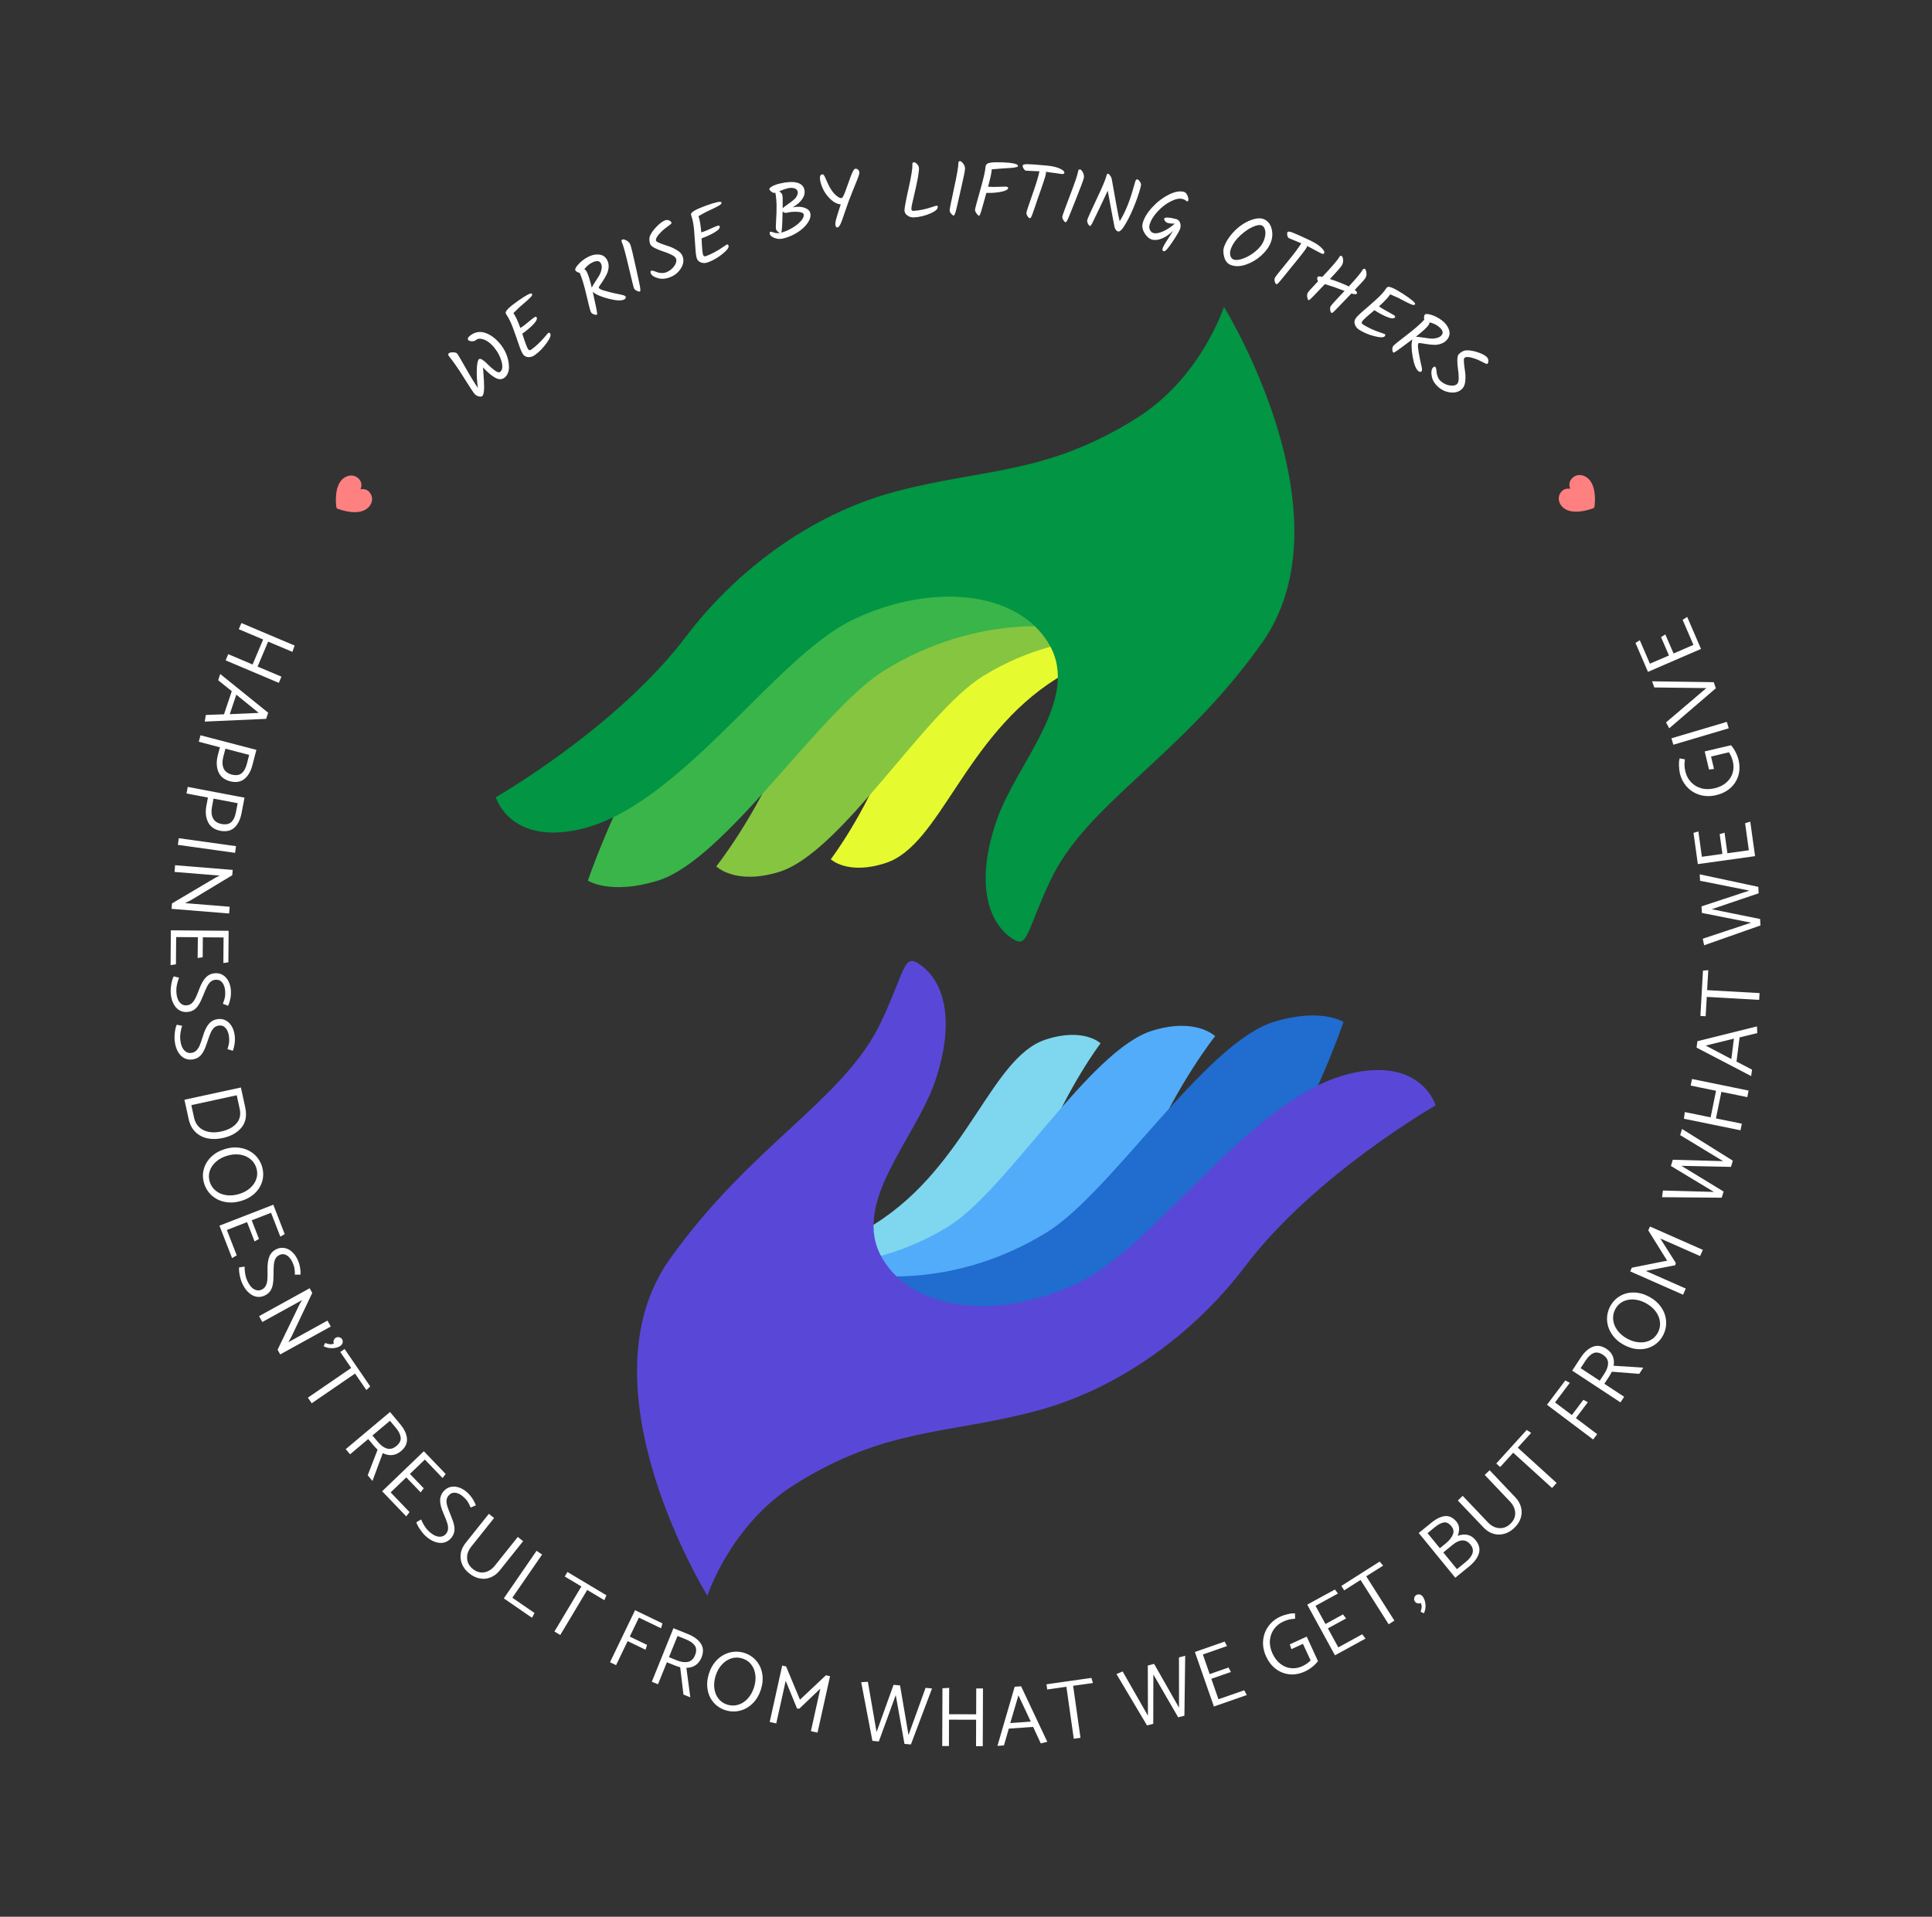 <svg xmlns="http://www.w3.org/2000/svg" version="1.1" xmlns:xlink="http://www.w3.org/1999/xlink" xmlns:svgjs="http://svgjs.dev/svgjs" viewBox="0 0 48.67 48.294"><rect x="0" y="0" width="48.67" height="48.294" fill="#333333" stroke="none"/><g transform="matrix(1,0,0,1,12.49,7.732)"><g><path d=" M -0.657 0.732 Q -0.48 0.587 -0.273 0.653 Q -0.067 0.719 0.109 0.932 Q 0.284 1.145 0.323 1.406 Q 0.362 1.667 0.224 1.78 Q 0.127 1.86 -0.008 1.789 Q -0.143 1.717 -0.322 1.527 Q -0.312 1.669 -0.3 1.849 Q -0.278 2.196 -0.342 2.249 Q -0.366 2.269 -0.43 2.255 Q -0.494 2.242 -0.543 2.182 Q -0.592 2.123 -0.81 1.775 Q -1.027 1.428 -1.172 1.253 Q -1.218 1.197 -1.184 1.17 Q -1.151 1.142 -1.074 1.145 Q -0.997 1.147 -0.97 1.18 Q -0.944 1.212 -0.758 1.541 Q -0.572 1.87 -0.45 2.043 Q -0.486 1.812 -0.479 1.584 Q -0.472 1.357 -0.422 1.316 Q -0.371 1.273 -0.165 1.484 Q -0.087 1.562 -0.007 1.615 Q 0.074 1.668 0.111 1.637 Q 0.196 1.568 0.146 1.379 Q 0.096 1.191 -0.041 1.024 Q -0.193 0.84 -0.356 0.807 Q -0.442 0.789 -0.493 0.831 Q -0.544 0.873 -0.608 0.867 Q -0.672 0.862 -0.693 0.836 Q -0.729 0.792 -0.657 0.732 M 0.667 0.675 Q 0.774 1.01 0.814 1.067 Q 0.828 1.087 0.848 1.09 Q 0.869 1.094 0.888 1.08 Q 1.072 0.95 1.253 0.734 Q 1.311 0.664 1.322 0.656 Q 1.346 0.64 1.37 0.673 Q 1.411 0.731 1.277 0.916 Q 1.143 1.102 0.978 1.218 Q 0.904 1.27 0.819 1.266 Q 0.733 1.261 0.687 1.196 Q 0.64 1.13 0.576 0.938 Q 0.512 0.747 0.433 0.533 Q 0.355 0.32 0.268 0.197 Q 0.256 0.179 0.248 0.156 Q 0.234 0.077 0.556 -0.149 Q 0.877 -0.376 0.91 -0.33 Q 0.933 -0.298 0.872 -0.238 Q 0.822 -0.186 0.733 -0.11 Q 0.644 -0.034 0.608 -0.003 Q 0.573 0.028 0.444 0.157 L 0.447 0.162 Q 0.524 0.271 0.619 0.532 Q 0.63 0.527 0.685 0.488 Q 0.74 0.449 0.827 0.375 Q 0.914 0.302 0.962 0.269 Q 1.009 0.235 1.025 0.258 Q 1.064 0.314 0.952 0.434 Q 0.84 0.553 0.667 0.675 M 2.548 0.194 Q 2.523 0.208 2.469 0.188 Q 2.416 0.169 2.395 0.13 Q 2.373 0.092 2.284 -0.293 Q 2.195 -0.678 2.113 -0.858 Q 2.083 -0.86 2.05 -0.88 Q 2.016 -0.899 2.004 -0.921 Q 1.982 -0.961 2.076 -1.067 Q 2.169 -1.174 2.311 -1.252 Q 2.452 -1.33 2.593 -1.319 Q 2.734 -1.309 2.802 -1.186 Q 2.849 -1.102 2.842 -1.003 Q 2.835 -0.904 2.793 -0.82 Q 2.751 -0.736 2.704 -0.663 Q 2.657 -0.591 2.622 -0.541 Q 2.588 -0.492 2.594 -0.482 Q 2.614 -0.444 2.707 -0.417 Q 2.799 -0.39 2.835 -0.381 Q 2.872 -0.371 2.931 -0.356 Q 2.991 -0.341 3.042 -0.332 Q 3.094 -0.322 3.125 -0.315 Q 3.157 -0.308 3.191 -0.3 Q 3.255 -0.284 3.269 -0.26 Q 3.291 -0.219 3.235 -0.187 Q 3.132 -0.131 2.843 -0.205 Q 2.554 -0.279 2.442 -0.38 Q 2.509 -0.068 2.52 -0.02 Q 2.531 0.029 2.54 0.082 Q 2.562 0.186 2.548 0.194 M 2.286 -0.894 Q 2.347 -0.782 2.417 -0.485 Q 2.434 -0.524 2.492 -0.613 Q 2.55 -0.702 2.596 -0.775 Q 2.642 -0.849 2.662 -0.941 Q 2.683 -1.033 2.646 -1.099 Q 2.588 -1.206 2.402 -1.103 Q 2.318 -1.057 2.231 -0.953 Q 2.269 -0.924 2.286 -0.894 M 3.555 -0.404 Q 3.5 -0.429 3.483 -0.464 Q 3.466 -0.499 3.347 -1.007 Q 3.229 -1.515 3.177 -1.625 Q 3.163 -1.655 3.165 -1.67 Q 3.167 -1.685 3.193 -1.698 Q 3.218 -1.71 3.286 -1.676 Q 3.354 -1.641 3.385 -1.579 Q 3.415 -1.517 3.541 -0.939 Q 3.552 -0.886 3.574 -0.787 Q 3.596 -0.687 3.607 -0.634 Q 3.618 -0.58 3.631 -0.517 Q 3.652 -0.399 3.631 -0.388 Q 3.61 -0.378 3.555 -0.404 M 4.699 -1.292 Q 4.763 -1.144 4.673 -0.987 Q 4.583 -0.83 4.412 -0.756 Q 4.24 -0.682 4.09 -0.722 Q 3.94 -0.763 3.906 -0.842 Q 3.883 -0.896 3.915 -0.91 Q 3.944 -0.923 4.065 -0.873 Q 4.111 -0.856 4.178 -0.853 Q 4.244 -0.85 4.305 -0.876 Q 4.431 -0.93 4.501 -1.037 Q 4.571 -1.144 4.538 -1.22 Q 4.517 -1.269 4.42 -1.316 Q 4.323 -1.364 4.215 -1.397 Q 4.108 -1.431 4.01 -1.48 Q 3.912 -1.53 3.893 -1.575 Q 3.873 -1.619 3.869 -1.678 Q 3.866 -1.736 3.877 -1.768 Q 3.914 -1.876 4.034 -2.005 Q 4.155 -2.133 4.255 -2.177 Q 4.307 -2.199 4.358 -2.181 Q 4.409 -2.162 4.425 -2.124 Q 4.433 -2.106 4.4 -2.079 Q 4.367 -2.052 4.298 -2.002 Q 4.229 -1.952 4.179 -1.903 Q 4.007 -1.735 4.039 -1.661 Q 4.056 -1.622 4.344 -1.531 Q 4.456 -1.496 4.561 -1.431 Q 4.667 -1.367 4.699 -1.292 M 5.184 -1.726 Q 5.198 -1.375 5.222 -1.309 Q 5.23 -1.287 5.249 -1.278 Q 5.268 -1.269 5.29 -1.277 Q 5.502 -1.354 5.733 -1.514 Q 5.808 -1.566 5.821 -1.571 Q 5.849 -1.581 5.863 -1.542 Q 5.886 -1.476 5.708 -1.332 Q 5.53 -1.189 5.34 -1.121 Q 5.255 -1.09 5.174 -1.117 Q 5.092 -1.144 5.065 -1.219 Q 5.038 -1.295 5.027 -1.497 Q 5.015 -1.699 4.996 -1.925 Q 4.977 -2.151 4.926 -2.293 Q 4.918 -2.313 4.918 -2.338 Q 4.925 -2.417 5.295 -2.551 Q 5.665 -2.685 5.684 -2.631 Q 5.698 -2.594 5.623 -2.553 Q 5.561 -2.516 5.455 -2.466 Q 5.349 -2.417 5.307 -2.396 Q 5.264 -2.376 5.106 -2.285 L 5.108 -2.279 Q 5.153 -2.154 5.176 -1.877 Q 5.187 -1.879 5.251 -1.902 Q 5.314 -1.925 5.418 -1.973 Q 5.521 -2.021 5.576 -2.04 Q 5.63 -2.06 5.639 -2.034 Q 5.663 -1.97 5.523 -1.884 Q 5.383 -1.798 5.184 -1.726 M 7.922 -2.363 Q 7.949 -2.25 7.858 -2.117 Q 7.767 -1.983 7.598 -1.875 Q 7.428 -1.768 7.236 -1.722 Q 7.123 -1.695 7.02 -1.737 Q 6.916 -1.779 6.903 -1.833 Q 6.89 -1.887 6.923 -1.895 Q 6.93 -1.897 7.008 -1.872 Q 7.085 -1.847 7.16 -1.863 Q 7.13 -1.87 7.097 -1.9 Q 7.065 -1.931 7.057 -1.963 Q 7.05 -1.996 7.06 -2.155 Q 7.094 -2.636 7.041 -2.877 L 7.026 -2.874 Q 6.991 -2.865 6.945 -2.9 Q 6.899 -2.934 6.892 -2.961 Q 6.884 -2.993 6.96 -3.036 Q 7.035 -3.079 7.149 -3.106 Q 7.416 -3.17 7.578 -3.132 Q 7.74 -3.094 7.773 -2.957 Q 7.8 -2.843 7.726 -2.726 Q 7.652 -2.61 7.481 -2.509 L 7.498 -2.511 Q 7.661 -2.54 7.781 -2.496 Q 7.901 -2.452 7.922 -2.363 M 7.516 -2.989 Q 7.444 -3.009 7.354 -2.988 Q 7.263 -2.966 7.139 -2.913 Q 7.206 -2.868 7.219 -2.816 Q 7.231 -2.763 7.227 -2.485 Q 7.266 -2.524 7.354 -2.584 Q 7.442 -2.645 7.492 -2.687 Q 7.541 -2.729 7.562 -2.757 Q 7.582 -2.785 7.597 -2.827 Q 7.613 -2.868 7.604 -2.907 Q 7.589 -2.969 7.516 -2.989 M 7.755 -2.331 Q 7.741 -2.388 7.599 -2.395 Q 7.458 -2.403 7.326 -2.371 Q 7.275 -2.359 7.224 -2.404 Q 7.217 -1.917 7.19 -1.87 Q 7.325 -1.906 7.462 -1.986 Q 7.6 -2.066 7.686 -2.163 Q 7.772 -2.26 7.755 -2.331 M 8.712 -2.741 Q 8.747 -2.747 8.811 -2.928 Q 8.875 -3.108 8.942 -3.29 Q 9.01 -3.472 9.051 -3.479 Q 9.091 -3.486 9.121 -3.461 Q 9.151 -3.437 9.158 -3.396 Q 9.165 -3.356 9.112 -3.222 Q 9.059 -3.088 8.969 -2.867 Q 8.879 -2.646 8.795 -2.392 Q 8.711 -2.137 8.675 -2.071 Q 8.638 -2.006 8.609 -2.001 Q 8.567 -1.994 8.555 -2.063 Q 8.546 -2.117 8.581 -2.236 Q 8.593 -2.272 8.599 -2.296 Q 8.605 -2.32 8.619 -2.364 Q 8.634 -2.408 8.641 -2.432 Q 8.649 -2.456 8.665 -2.508 Q 8.682 -2.559 8.69 -2.582 Q 8.571 -2.592 8.456 -2.691 Q 8.341 -2.79 8.267 -2.923 Q 8.193 -3.056 8.17 -3.192 Q 8.147 -3.327 8.224 -3.34 Q 8.255 -3.345 8.284 -3.288 Q 8.312 -3.232 8.358 -3.124 Q 8.404 -3.017 8.464 -2.93 Q 8.524 -2.844 8.597 -2.789 Q 8.67 -2.734 8.712 -2.741 M 10.5 -3.628 Q 10.508 -3.642 10.536 -3.643 Q 10.565 -3.645 10.611 -3.599 Q 10.657 -3.553 10.66 -3.498 Q 10.668 -3.361 10.534 -2.796 Q 10.466 -2.521 10.469 -2.468 Q 10.472 -2.415 10.523 -2.419 Q 10.744 -2.432 11.004 -2.52 Q 11.086 -2.549 11.103 -2.55 Q 11.119 -2.551 11.126 -2.544 Q 11.132 -2.538 11.133 -2.518 Q 11.138 -2.436 10.942 -2.352 Q 10.746 -2.267 10.539 -2.255 Q 10.445 -2.249 10.372 -2.3 Q 10.3 -2.35 10.295 -2.425 Q 10.291 -2.501 10.396 -2.974 Q 10.502 -3.447 10.494 -3.582 Q 10.492 -3.613 10.5 -3.628 M 11.472 -2.347 Q 11.433 -2.394 11.433 -2.433 Q 11.432 -2.472 11.542 -2.982 Q 11.653 -3.491 11.653 -3.613 Q 11.653 -3.646 11.661 -3.659 Q 11.67 -3.671 11.698 -3.672 Q 11.727 -3.672 11.773 -3.612 Q 11.82 -3.552 11.821 -3.482 Q 11.822 -3.413 11.688 -2.837 Q 11.675 -2.784 11.653 -2.685 Q 11.631 -2.586 11.618 -2.533 Q 11.605 -2.48 11.59 -2.417 Q 11.558 -2.301 11.534 -2.301 Q 11.511 -2.301 11.472 -2.347 M 12.362 -2.872 L 12.358 -2.872 Q 12.354 -2.853 12.315 -2.717 Q 12.276 -2.581 12.265 -2.539 Q 12.254 -2.498 12.246 -2.473 Q 12.238 -2.447 12.229 -2.415 Q 12.22 -2.383 12.213 -2.365 Q 12.205 -2.347 12.199 -2.329 Q 12.186 -2.296 12.174 -2.297 Q 12.149 -2.298 12.11 -2.355 Q 12.07 -2.412 12.072 -2.447 Q 12.073 -2.482 12.201 -2.933 Q 12.329 -3.383 12.338 -3.533 Q 12.339 -3.563 12.353 -3.58 Q 12.374 -3.62 12.472 -3.635 Q 12.569 -3.649 12.756 -3.642 Q 12.943 -3.636 13.049 -3.613 Q 13.155 -3.59 13.154 -3.554 Q 13.153 -3.531 13.119 -3.522 Q 13.086 -3.514 13.06 -3.51 Q 13.034 -3.506 12.993 -3.502 Q 12.952 -3.499 12.917 -3.497 Q 12.881 -3.495 12.825 -3.491 Q 12.769 -3.487 12.722 -3.484 Q 12.675 -3.481 12.595 -3.474 Q 12.514 -3.467 12.49 -3.465 Q 12.492 -3.459 12.492 -3.448 Q 12.489 -3.356 12.401 -3.028 Q 12.522 -3.018 12.662 -3.025 Q 12.803 -3.032 12.834 -3.03 Q 12.908 -3.028 12.907 -2.997 Q 12.905 -2.936 12.735 -2.901 Q 12.564 -2.865 12.362 -2.872 M 13.695 -3.416 L 13.36 -3.431 Q 13.329 -3.434 13.3 -3.478 Q 13.27 -3.522 13.274 -3.561 Q 13.277 -3.596 13.39 -3.596 Q 13.503 -3.595 13.883 -3.56 Q 14.08 -3.542 14.204 -3.487 Q 14.328 -3.432 14.323 -3.379 Q 14.319 -3.342 14.255 -3.348 Q 14.191 -3.354 14.076 -3.373 Q 13.962 -3.391 13.857 -3.403 Q 13.861 -3.383 13.859 -3.36 Q 13.852 -3.287 13.644 -2.703 Q 13.623 -2.642 13.58 -2.512 Q 13.536 -2.383 13.516 -2.331 Q 13.479 -2.231 13.457 -2.233 Q 13.428 -2.235 13.396 -2.283 Q 13.364 -2.33 13.368 -2.375 Q 13.372 -2.419 13.516 -2.826 Q 13.66 -3.232 13.695 -3.416 M 14.297 -2.187 Q 14.266 -2.239 14.272 -2.278 Q 14.277 -2.317 14.463 -2.804 Q 14.65 -3.29 14.668 -3.41 Q 14.673 -3.443 14.684 -3.455 Q 14.694 -3.466 14.722 -3.462 Q 14.75 -3.458 14.787 -3.392 Q 14.824 -3.325 14.815 -3.256 Q 14.805 -3.188 14.585 -2.639 Q 14.565 -2.589 14.527 -2.494 Q 14.49 -2.399 14.469 -2.349 Q 14.449 -2.298 14.424 -2.239 Q 14.375 -2.129 14.352 -2.132 Q 14.329 -2.135 14.297 -2.187 M 16.103 -3.138 Q 16.123 -3.22 16.158 -3.213 Q 16.194 -3.206 16.227 -3.154 Q 16.261 -3.101 16.254 -3.067 Q 16.223 -2.909 16.117 -2.629 Q 16.011 -2.348 15.88 -2.117 Q 15.75 -1.885 15.677 -1.899 Q 15.652 -1.904 15.625 -1.935 Q 15.598 -1.967 15.588 -2.006 Q 15.557 -2.152 15.416 -2.927 Q 15.315 -2.715 15.189 -2.447 Q 15.063 -2.18 15.025 -2.107 Q 14.987 -2.035 14.97 -2.039 Q 14.945 -2.043 14.918 -2.094 Q 14.891 -2.144 14.9 -2.19 Q 14.909 -2.236 15.131 -2.706 Q 15.354 -3.176 15.382 -3.299 Q 15.394 -3.36 15.426 -3.354 Q 15.448 -3.349 15.478 -3.306 Q 15.509 -3.264 15.517 -3.218 Q 15.668 -2.354 15.716 -2.157 Q 15.906 -2.463 16.038 -2.914 Q 16.099 -3.121 16.103 -3.138 M 17.303 -2.718 Q 17.184 -2.75 17.004 -2.659 Q 16.824 -2.568 16.669 -2.4 Q 16.514 -2.232 16.468 -2.064 Q 16.45 -1.996 16.48 -1.936 Q 16.51 -1.876 16.569 -1.86 Q 16.66 -1.836 16.809 -1.902 Q 16.957 -1.968 17.104 -2.096 Q 16.99 -2.097 16.939 -2.111 Q 16.888 -2.124 16.86 -2.162 Q 16.831 -2.199 16.838 -2.223 Q 16.846 -2.254 16.932 -2.249 Q 17.019 -2.245 17.141 -2.212 Q 17.209 -2.193 17.236 -2.124 Q 17.263 -2.055 17.242 -1.979 Q 17.222 -1.902 17.05 -1.644 Q 16.879 -1.386 16.83 -1.4 Q 16.782 -1.413 16.797 -1.467 Q 16.811 -1.52 16.864 -1.604 Q 16.916 -1.687 16.972 -1.774 Q 17.028 -1.861 17.063 -1.917 Q 16.928 -1.785 16.786 -1.725 Q 16.644 -1.665 16.533 -1.695 Q 16.423 -1.725 16.343 -1.858 Q 16.263 -1.99 16.297 -2.113 Q 16.349 -2.304 16.533 -2.505 Q 16.718 -2.707 16.947 -2.824 Q 17.175 -2.941 17.336 -2.898 Q 17.389 -2.883 17.423 -2.806 Q 17.456 -2.729 17.446 -2.69 Q 17.435 -2.652 17.415 -2.657 Q 17.409 -2.659 17.377 -2.683 Q 17.345 -2.707 17.303 -2.718 M 19.143 -1.404 Q 19.291 -1.527 19.346 -1.667 Q 19.402 -1.808 19.383 -1.916 Q 19.364 -2.025 19.291 -2.054 Q 19.218 -2.083 19.064 -2.013 Q 18.91 -1.944 18.75 -1.795 Q 18.591 -1.647 18.524 -1.48 Q 18.484 -1.379 18.503 -1.299 Q 18.522 -1.219 18.58 -1.196 Q 18.671 -1.16 18.833 -1.22 Q 18.995 -1.28 19.143 -1.404 M 18.512 -1.057 Q 18.392 -1.104 18.349 -1.258 Q 18.306 -1.412 18.354 -1.534 Q 18.42 -1.7 18.549 -1.847 Q 18.677 -1.994 18.82 -2.085 Q 18.962 -2.176 19.106 -2.213 Q 19.249 -2.25 19.343 -2.212 Q 19.496 -2.151 19.543 -1.972 Q 19.59 -1.792 19.52 -1.617 Q 19.451 -1.443 19.278 -1.289 Q 19.106 -1.135 18.891 -1.063 Q 18.676 -0.992 18.512 -1.057 M 20.291 -1.602 L 19.981 -1.731 Q 19.953 -1.744 19.94 -1.796 Q 19.928 -1.847 19.944 -1.882 Q 19.959 -1.914 20.065 -1.875 Q 20.171 -1.836 20.517 -1.673 Q 20.696 -1.588 20.793 -1.495 Q 20.891 -1.401 20.868 -1.353 Q 20.852 -1.32 20.794 -1.347 Q 20.736 -1.375 20.634 -1.431 Q 20.533 -1.488 20.438 -1.534 Q 20.435 -1.514 20.425 -1.493 Q 20.394 -1.427 20 -0.949 Q 19.959 -0.899 19.874 -0.792 Q 19.789 -0.685 19.752 -0.644 Q 19.683 -0.562 19.663 -0.571 Q 19.637 -0.583 19.623 -0.639 Q 19.609 -0.694 19.628 -0.735 Q 19.647 -0.775 19.921 -1.108 Q 20.195 -1.441 20.291 -1.602 M 20.473 -0.17 Q 20.452 -0.182 20.441 -0.247 Q 20.431 -0.312 20.453 -0.353 Q 20.476 -0.395 20.715 -0.647 Q 20.698 -0.668 20.693 -0.698 Q 20.689 -0.729 20.704 -0.756 Q 20.717 -0.779 20.821 -0.756 Q 21.185 -1.141 21.245 -1.249 Q 21.261 -1.278 21.275 -1.285 Q 21.289 -1.292 21.312 -1.279 Q 21.335 -1.266 21.344 -1.192 Q 21.353 -1.117 21.316 -1.051 Q 21.28 -0.985 21.012 -0.702 Q 21.264 -0.622 21.489 -0.515 Q 21.774 -0.823 21.83 -0.924 Q 21.859 -0.975 21.893 -0.956 Q 21.922 -0.94 21.932 -0.865 Q 21.942 -0.79 21.91 -0.733 Q 21.878 -0.675 21.639 -0.427 Q 21.711 -0.371 21.692 -0.336 Q 21.672 -0.301 21.554 -0.338 Q 21.387 -0.166 21.324 -0.099 Q 21.261 -0.033 21.223 0.007 Q 21.186 0.047 21.146 0.085 Q 21.072 0.163 21.053 0.152 Q 21.029 0.139 21.02 0.081 Q 21.01 0.023 21.034 -0.02 Q 21.058 -0.062 21.381 -0.402 Q 21.112 -0.507 20.887 -0.574 Q 20.814 -0.498 20.746 -0.427 Q 20.679 -0.356 20.641 -0.316 Q 20.604 -0.277 20.564 -0.238 Q 20.49 -0.161 20.473 -0.17 M 22.134 0.084 Q 21.863 0.307 21.824 0.366 Q 21.812 0.386 21.816 0.406 Q 21.82 0.427 21.84 0.439 Q 22.029 0.562 22.296 0.65 Q 22.383 0.678 22.395 0.685 Q 22.419 0.701 22.397 0.736 Q 22.358 0.795 22.136 0.739 Q 21.915 0.684 21.745 0.574 Q 21.67 0.525 21.642 0.444 Q 21.614 0.363 21.658 0.295 Q 21.702 0.228 21.856 0.097 Q 22.01 -0.034 22.178 -0.186 Q 22.347 -0.338 22.429 -0.464 Q 22.441 -0.482 22.46 -0.498 Q 22.528 -0.54 22.858 -0.326 Q 23.188 -0.112 23.157 -0.064 Q 23.136 -0.031 23.058 -0.065 Q 22.991 -0.092 22.887 -0.147 Q 22.784 -0.201 22.742 -0.223 Q 22.7 -0.244 22.532 -0.316 L 22.528 -0.311 Q 22.456 -0.2 22.249 -0.014 Q 22.258 -0.006 22.314 0.031 Q 22.371 0.068 22.472 0.121 Q 22.572 0.175 22.621 0.206 Q 22.669 0.238 22.654 0.261 Q 22.617 0.318 22.464 0.259 Q 22.311 0.199 22.134 0.084 M 22.612 1.152 Q 22.589 1.134 22.585 1.078 Q 22.581 1.021 22.607 0.986 Q 22.633 0.95 22.947 0.71 Q 23.26 0.47 23.391 0.321 Q 23.38 0.293 23.384 0.254 Q 23.388 0.216 23.403 0.196 Q 23.43 0.16 23.566 0.201 Q 23.701 0.242 23.831 0.338 Q 23.96 0.435 24.009 0.568 Q 24.058 0.7 23.973 0.814 Q 23.916 0.89 23.823 0.925 Q 23.73 0.96 23.637 0.956 Q 23.543 0.952 23.457 0.939 Q 23.371 0.927 23.312 0.916 Q 23.253 0.905 23.246 0.914 Q 23.221 0.948 23.234 1.044 Q 23.247 1.139 23.254 1.176 Q 23.261 1.213 23.272 1.273 Q 23.283 1.334 23.295 1.385 Q 23.307 1.435 23.314 1.467 Q 23.321 1.499 23.327 1.533 Q 23.339 1.599 23.323 1.621 Q 23.295 1.658 23.243 1.62 Q 23.149 1.549 23.097 1.256 Q 23.045 0.962 23.091 0.818 Q 22.835 1.008 22.795 1.038 Q 22.755 1.068 22.711 1.098 Q 22.625 1.161 22.612 1.152 M 23.494 0.464 Q 23.418 0.566 23.177 0.752 Q 23.219 0.752 23.324 0.768 Q 23.429 0.784 23.515 0.795 Q 23.6 0.806 23.693 0.787 Q 23.785 0.768 23.831 0.707 Q 23.903 0.61 23.734 0.483 Q 23.657 0.426 23.525 0.389 Q 23.515 0.435 23.494 0.464 M 24.36 2.046 Q 24.256 2.169 24.075 2.158 Q 23.894 2.147 23.752 2.027 Q 23.609 1.906 23.579 1.754 Q 23.549 1.601 23.604 1.535 Q 23.642 1.49 23.669 1.513 Q 23.693 1.533 23.703 1.665 Q 23.708 1.713 23.735 1.774 Q 23.761 1.835 23.812 1.878 Q 23.917 1.966 24.044 1.981 Q 24.171 1.997 24.224 1.934 Q 24.258 1.893 24.257 1.785 Q 24.257 1.677 24.239 1.566 Q 24.222 1.455 24.222 1.345 Q 24.223 1.235 24.254 1.198 Q 24.286 1.16 24.336 1.131 Q 24.387 1.102 24.421 1.098 Q 24.534 1.083 24.703 1.133 Q 24.871 1.184 24.955 1.254 Q 24.998 1.291 25.004 1.345 Q 25.01 1.398 24.984 1.43 Q 24.971 1.445 24.932 1.427 Q 24.893 1.41 24.817 1.37 Q 24.742 1.331 24.676 1.308 Q 24.449 1.229 24.397 1.29 Q 24.369 1.323 24.416 1.622 Q 24.434 1.737 24.423 1.86 Q 24.413 1.983 24.36 2.046" fill="#ffffff" fill-rule="nonzero"></path></g><g><path d=" M -6.806 8.906 L -5.466 9.473 L -5.4 9.317 L -6.001 9.063 L -5.735 8.434 L -5.124 8.692 L -5.068 8.533 L -6.409 7.966 L -6.475 8.121 L -5.861 8.381 L -6.127 9.01 L -6.741 8.75 L -6.806 8.906 M -5.734 10.226 L -6.942 9.25 L -6.994 9.407 L -6.651 9.683 L -6.847 10.265 L -7.305 10.282 L -7.332 10.449 L -5.786 10.38 L -5.734 10.226 M -6.702 10.262 L -6.537 9.771 L -5.971 10.23 L -6.702 10.262 M -6.95 11.096 L -7.002 11.295 Q -7.063 11.531 -6.99 11.712 Q -6.917 11.892 -6.698 11.952 Q -6.476 12.009 -6.335 11.896 Q -6.193 11.782 -6.131 11.544 L -6.031 11.161 L -7.44 10.794 L -7.482 10.957 L -6.95 11.096 M -6.406 11.753 Q -6.496 11.825 -6.66 11.782 Q -6.812 11.738 -6.86 11.62 Q -6.907 11.501 -6.865 11.337 L -6.811 11.132 L -6.213 11.288 L -6.27 11.51 Q -6.315 11.682 -6.406 11.753 M -7.252 12.363 L -7.29 12.565 Q -7.336 12.804 -7.25 12.98 Q -7.165 13.155 -6.942 13.2 Q -6.717 13.243 -6.584 13.12 Q -6.451 12.997 -6.405 12.755 L -6.33 12.366 L -7.76 12.094 L -7.792 12.26 L -7.252 12.363 M -6.665 12.982 Q -6.75 13.06 -6.916 13.028 Q -7.071 12.994 -7.127 12.879 Q -7.182 12.764 -7.15 12.598 L -7.111 12.39 L -6.503 12.505 L -6.546 12.73 Q -6.579 12.905 -6.665 12.982 M -8.009 13.555 L -6.568 13.756 L -6.544 13.588 L -7.986 13.387 L -8.009 13.555 M -8.093 14.237 L -6.954 14.329 L -7.054 14.377 L -8.157 15.03 L -8.168 15.167 L -6.718 15.284 L -6.704 15.114 L -7.828 15.023 L -7.678 14.947 L -6.639 14.32 L -6.628 14.186 L -8.079 14.068 L -8.093 14.237 M -8.193 16.585 L -8.058 16.565 L -8.052 15.878 L -7.506 15.882 L -7.511 16.405 L -7.384 16.387 L -7.38 15.884 L -6.858 15.888 L -6.863 16.532 L -6.737 16.514 L -6.73 15.72 L -8.186 15.708 L -8.193 16.585 M -8.172 17.054 Q -8.195 17.179 -8.19 17.273 Q -8.182 17.432 -8.126 17.545 Q -8.071 17.659 -7.982 17.716 Q -7.894 17.772 -7.782 17.766 Q -7.68 17.761 -7.608 17.714 Q -7.537 17.667 -7.484 17.582 Q -7.43 17.496 -7.375 17.358 Q -7.315 17.205 -7.274 17.126 Q -7.234 17.046 -7.181 17.002 Q -7.129 16.957 -7.052 16.953 Q -6.949 16.948 -6.887 17.029 Q -6.825 17.11 -6.817 17.251 Q -6.812 17.345 -6.828 17.412 Q -6.844 17.478 -6.876 17.559 L -6.743 17.61 Q -6.708 17.533 -6.688 17.434 Q -6.667 17.336 -6.673 17.233 Q -6.68 17.094 -6.734 16.991 Q -6.788 16.888 -6.874 16.835 Q -6.96 16.783 -7.063 16.789 Q -7.208 16.796 -7.304 16.895 Q -7.399 16.993 -7.474 17.197 Q -7.527 17.339 -7.568 17.421 Q -7.61 17.504 -7.664 17.55 Q -7.719 17.595 -7.793 17.599 Q -7.898 17.605 -7.968 17.518 Q -8.038 17.43 -8.047 17.264 Q -8.052 17.17 -8.031 17.071 Q -8.009 16.972 -7.979 16.902 L -8.113 16.868 Q -8.149 16.928 -8.172 17.054 M -8.085 18.276 Q -8.1 18.403 -8.089 18.496 Q -8.071 18.654 -8.009 18.764 Q -7.947 18.874 -7.855 18.925 Q -7.763 18.976 -7.652 18.963 Q -7.55 18.951 -7.482 18.9 Q -7.413 18.849 -7.365 18.761 Q -7.317 18.672 -7.271 18.531 Q -7.22 18.375 -7.184 18.293 Q -7.148 18.211 -7.099 18.164 Q -7.049 18.116 -6.973 18.107 Q -6.871 18.095 -6.804 18.173 Q -6.737 18.25 -6.72 18.39 Q -6.71 18.484 -6.721 18.551 Q -6.733 18.618 -6.76 18.701 L -6.624 18.743 Q -6.594 18.665 -6.58 18.565 Q -6.565 18.465 -6.577 18.363 Q -6.593 18.225 -6.653 18.125 Q -6.713 18.025 -6.802 17.979 Q -6.892 17.932 -6.994 17.944 Q -7.138 17.96 -7.228 18.064 Q -7.317 18.168 -7.379 18.376 Q -7.423 18.521 -7.459 18.606 Q -7.496 18.691 -7.547 18.74 Q -7.599 18.789 -7.673 18.797 Q -7.778 18.809 -7.853 18.727 Q -7.928 18.644 -7.947 18.478 Q -7.958 18.384 -7.942 18.284 Q -7.927 18.185 -7.901 18.113 L -8.037 18.087 Q -8.069 18.149 -8.085 18.276 M -7.569 20.788 Q -7.444 20.911 -7.266 20.949 Q -7.088 20.987 -6.881 20.942 Q -6.567 20.874 -6.406 20.677 Q -6.245 20.48 -6.313 20.166 L -6.421 19.668 L -7.844 19.977 L -7.738 20.462 Q -7.694 20.665 -7.569 20.788 M -6.534 20.574 Q -6.664 20.722 -6.919 20.777 Q -7.097 20.816 -7.24 20.785 Q -7.383 20.755 -7.476 20.665 Q -7.569 20.574 -7.6 20.434 L -7.67 20.112 L -6.526 19.864 L -6.452 20.205 Q -6.403 20.426 -6.534 20.574 M -6.094 21.345 Q -6.236 21.225 -6.428 21.191 Q -6.619 21.156 -6.826 21.22 Q -7.033 21.283 -7.171 21.417 Q -7.309 21.551 -7.356 21.726 Q -7.404 21.902 -7.347 22.088 Q -7.287 22.276 -7.145 22.398 Q -7.002 22.52 -6.809 22.554 Q -6.617 22.588 -6.41 22.525 Q -6.203 22.462 -6.065 22.328 Q -5.927 22.194 -5.88 22.016 Q -5.834 21.839 -5.891 21.652 Q -5.952 21.465 -6.094 21.345 M -6.449 21.359 Q -6.295 21.382 -6.185 21.47 Q -6.074 21.558 -6.031 21.699 Q -5.989 21.837 -6.031 21.967 Q -6.073 22.097 -6.186 22.199 Q -6.299 22.301 -6.465 22.351 Q -6.635 22.403 -6.789 22.381 Q -6.944 22.359 -7.054 22.27 Q -7.164 22.182 -7.207 22.041 Q -7.249 21.903 -7.207 21.773 Q -7.165 21.643 -7.051 21.541 Q -6.938 21.439 -6.772 21.389 Q -6.602 21.337 -6.449 21.359 M -6.644 23.967 L -6.526 23.898 L -6.775 23.258 L -6.266 23.06 L -6.077 23.547 L -5.966 23.483 L -6.149 23.014 L -5.662 22.825 L -5.428 23.426 L -5.318 23.362 L -5.605 22.622 L -6.962 23.149 L -6.644 23.967 M -6.452 24.394 Q -6.427 24.52 -6.387 24.605 Q -6.321 24.749 -6.228 24.834 Q -6.134 24.92 -6.031 24.939 Q -5.927 24.959 -5.826 24.912 Q -5.733 24.869 -5.684 24.799 Q -5.635 24.729 -5.617 24.63 Q -5.599 24.531 -5.599 24.383 Q -5.6 24.218 -5.591 24.129 Q -5.582 24.041 -5.55 23.98 Q -5.518 23.919 -5.448 23.887 Q -5.355 23.844 -5.267 23.896 Q -5.179 23.949 -5.12 24.077 Q -5.081 24.163 -5.071 24.23 Q -5.061 24.297 -5.061 24.385 L -4.918 24.382 Q -4.914 24.298 -4.932 24.199 Q -4.949 24.1 -4.992 24.007 Q -5.051 23.88 -5.139 23.804 Q -5.227 23.728 -5.326 23.712 Q -5.426 23.695 -5.519 23.738 Q -5.651 23.799 -5.704 23.926 Q -5.756 24.052 -5.751 24.269 Q -5.747 24.42 -5.755 24.513 Q -5.763 24.605 -5.797 24.667 Q -5.83 24.73 -5.898 24.761 Q -5.993 24.805 -6.091 24.75 Q -6.188 24.695 -6.258 24.543 Q -6.298 24.458 -6.314 24.358 Q -6.331 24.258 -6.328 24.182 L -6.466 24.2 Q -6.476 24.269 -6.452 24.394 M -5.882 25.577 L -4.881 25.025 L -4.938 25.12 L -5.497 26.274 L -5.431 26.394 L -4.157 25.691 L -4.239 25.541 L -5.227 26.086 L -5.144 25.94 L -4.624 24.844 L -4.689 24.726 L -5.963 25.429 L -5.882 25.577 M -3.945 25.961 Q -3.994 25.95 -4.032 25.973 Q -4.068 25.996 -4.083 26.039 Q -4.098 26.082 -4.078 26.118 Q -4.129 26.142 -4.18 26.137 Q -4.231 26.132 -4.296 26.105 L -4.339 26.185 Q -4.252 26.236 -4.132 26.237 Q -4.011 26.238 -3.924 26.184 Q -3.873 26.152 -3.86 26.102 Q -3.847 26.052 -3.872 26.012 Q -3.897 25.972 -3.945 25.961 M -3.163 27.2 L -3.809 26.257 L -3.918 26.332 L -3.643 26.735 L -4.734 27.483 L -4.637 27.624 L -3.546 26.876 L -3.261 27.291 L -3.163 27.2 M -3.78 28.78 L -3.671 28.91 L -3.214 28.526 L -3.082 28.683 Q -3.034 28.74 -2.978 28.794 L -3.227 29.439 L -3.107 29.582 L -2.847 28.88 Q -2.734 28.938 -2.617 28.93 Q -2.5 28.921 -2.39 28.832 Q -2.223 28.691 -2.238 28.514 Q -2.253 28.336 -2.411 28.148 L -2.665 27.844 L -3.78 28.78 M -2.396 28.487 Q -2.383 28.6 -2.506 28.703 Q -2.626 28.8 -2.744 28.764 Q -2.863 28.728 -2.971 28.598 L -3.108 28.436 L -2.667 28.066 L -2.519 28.241 Q -2.408 28.374 -2.396 28.487 M -2.256 30.474 L -2.173 30.366 L -2.649 29.87 L -2.255 29.492 L -1.893 29.869 L -1.816 29.767 L -2.164 29.404 L -1.787 29.043 L -1.341 29.508 L -1.263 29.406 L -1.813 28.833 L -2.863 29.841 L -2.256 30.474 M -1.913 30.795 Q -1.842 30.901 -1.773 30.965 Q -1.657 31.072 -1.537 31.115 Q -1.418 31.158 -1.315 31.136 Q -1.213 31.115 -1.137 31.033 Q -1.068 30.957 -1.049 30.874 Q -1.03 30.791 -1.052 30.692 Q -1.073 30.594 -1.131 30.457 Q -1.194 30.305 -1.221 30.22 Q -1.247 30.135 -1.241 30.066 Q -1.234 29.998 -1.182 29.941 Q -1.112 29.865 -1.011 29.88 Q -0.91 29.895 -0.806 29.991 Q -0.737 30.054 -0.702 30.113 Q -0.667 30.171 -0.633 30.252 L -0.502 30.195 Q -0.531 30.116 -0.585 30.031 Q -0.64 29.946 -0.715 29.876 Q -0.817 29.782 -0.928 29.746 Q -1.039 29.709 -1.137 29.732 Q -1.235 29.755 -1.305 29.831 Q -1.403 29.938 -1.403 30.075 Q -1.403 30.212 -1.314 30.41 Q -1.253 30.548 -1.225 30.637 Q -1.197 30.725 -1.204 30.796 Q -1.211 30.866 -1.261 30.921 Q -1.332 30.998 -1.444 30.985 Q -1.555 30.971 -1.678 30.858 Q -1.747 30.794 -1.8 30.709 Q -1.854 30.623 -1.881 30.551 L -2.001 30.622 Q -1.984 30.689 -1.913 30.795 M -0.175 30.41 L -0.761 31.144 Q -0.859 31.267 -0.882 31.404 Q -0.905 31.541 -0.851 31.675 Q -0.798 31.808 -0.667 31.912 Q -0.537 32.016 -0.395 32.04 Q -0.254 32.064 -0.124 32.009 Q 0.006 31.954 0.102 31.833 L 0.688 31.099 L 0.554 30.992 L -0.02 31.711 Q -0.136 31.857 -0.288 31.883 Q -0.44 31.91 -0.578 31.8 Q -0.713 31.692 -0.723 31.536 Q -0.733 31.38 -0.617 31.235 L -0.043 30.515 L -0.175 30.41 M 0.975 32.908 L 0.417 32.524 L 1.166 31.436 L 1.027 31.341 L 0.202 32.54 L 0.912 33.029 L 0.975 32.908 M 2.786 32.462 L 1.805 31.875 L 1.737 31.989 L 2.156 32.24 L 1.477 33.375 L 1.624 33.463 L 2.303 32.328 L 2.735 32.586 L 2.786 32.462 M 3.81 33.712 L 3.375 33.503 L 3.605 33.025 L 4.163 33.293 L 4.198 33.17 L 3.508 32.838 L 2.877 34.149 L 3.03 34.223 L 3.321 33.617 L 3.772 33.834 L 3.81 33.712 M 3.93 34.641 L 4.086 34.704 L 4.31 34.15 L 4.501 34.227 Q 4.57 34.255 4.645 34.276 L 4.727 34.963 L 4.9 35.033 L 4.801 34.291 Q 4.928 34.289 5.027 34.227 Q 5.126 34.164 5.181 34.034 Q 5.263 33.831 5.167 33.682 Q 5.07 33.532 4.842 33.44 L 4.475 33.291 L 3.93 34.641 M 5.015 33.732 Q 5.078 33.826 5.018 33.975 Q 4.959 34.117 4.837 34.141 Q 4.716 34.164 4.559 34.101 L 4.362 34.021 L 4.578 33.488 L 4.79 33.573 Q 4.951 33.638 5.015 33.732 M 5.886 33.906 Q 5.707 33.955 5.57 34.093 Q 5.433 34.232 5.368 34.438 Q 5.303 34.644 5.335 34.834 Q 5.367 35.024 5.485 35.162 Q 5.603 35.3 5.788 35.359 Q 5.977 35.416 6.158 35.368 Q 6.339 35.32 6.477 35.18 Q 6.614 35.041 6.679 34.835 Q 6.744 34.628 6.712 34.439 Q 6.68 34.249 6.56 34.11 Q 6.44 33.971 6.254 33.912 Q 6.065 33.857 5.886 33.906 M 5.697 34.207 Q 5.802 34.093 5.938 34.051 Q 6.073 34.01 6.214 34.055 Q 6.351 34.098 6.434 34.206 Q 6.518 34.315 6.538 34.465 Q 6.557 34.616 6.505 34.782 Q 6.451 34.951 6.346 35.066 Q 6.24 35.181 6.105 35.221 Q 5.97 35.261 5.829 35.217 Q 5.692 35.174 5.608 35.065 Q 5.525 34.957 5.505 34.806 Q 5.486 34.655 5.538 34.49 Q 5.591 34.32 5.697 34.207 M 7.647 35.318 L 8.175 34.815 L 7.938 35.885 L 8.105 35.922 L 8.42 34.501 L 8.316 34.478 L 7.662 35.093 L 7.313 34.255 L 7.215 34.233 L 6.9 35.654 L 7.065 35.691 L 7.303 34.617 L 7.589 35.316 L 7.647 35.318 M 10.989 34.81 L 10.457 36.221 L 10.295 36.206 L 10.075 34.977 L 9.649 36.145 L 9.487 36.13 L 9.205 34.652 L 9.373 34.642 L 9.592 35.908 L 10.02 34.718 L 10.184 34.734 L 10.397 35.984 L 10.827 34.794 L 10.989 34.81 M 12.267 36.265 L 12.273 34.809 L 12.103 34.809 L 12.101 35.461 L 11.418 35.459 L 11.421 34.795 L 11.252 34.805 L 11.246 36.261 L 11.415 36.261 L 11.417 35.596 L 12.1 35.598 L 12.098 36.264 L 12.267 36.265 M 13.071 34.767 L 12.637 36.257 L 12.801 36.245 L 12.923 35.822 L 13.536 35.778 L 13.729 36.194 L 13.893 36.154 L 13.233 34.755 L 13.071 34.767 M 13.477 35.645 L 12.96 35.682 L 13.166 34.983 L 13.477 35.645 M 15.004 34.544 L 13.872 34.705 L 13.891 34.836 L 14.374 34.767 L 14.56 36.077 L 14.729 36.053 L 14.544 34.743 L 15.042 34.673 L 15.004 34.544 M 17.367 33.987 L 17.347 35.496 L 17.19 35.537 L 16.565 34.457 L 16.562 35.7 L 16.405 35.741 L 15.636 34.448 L 15.791 34.381 L 16.428 35.496 L 16.425 34.232 L 16.584 34.191 L 17.211 35.293 L 17.21 34.028 L 17.367 33.987 M 18.919 34.976 L 18.854 34.856 L 18.205 35.082 L 18.025 34.567 L 18.519 34.395 L 18.459 34.282 L 17.984 34.448 L 17.812 33.954 L 18.42 33.742 L 18.361 33.629 L 17.611 33.891 L 18.09 35.265 L 18.919 34.976 M 20.333 33.686 L 20.527 34.105 Q 20.436 34.194 20.32 34.248 Q 20.178 34.314 20.033 34.299 Q 19.889 34.285 19.766 34.19 Q 19.644 34.096 19.567 33.931 Q 19.487 33.758 19.501 33.597 Q 19.516 33.436 19.604 33.314 Q 19.693 33.192 19.831 33.128 Q 19.92 33.087 19.982 33.073 Q 20.044 33.06 20.136 33.053 L 20.133 32.92 Q 20.06 32.911 19.949 32.938 Q 19.838 32.964 19.766 32.998 Q 19.575 33.086 19.461 33.246 Q 19.346 33.406 19.33 33.606 Q 19.313 33.805 19.407 34.007 Q 19.496 34.2 19.649 34.317 Q 19.802 34.433 19.993 34.453 Q 20.185 34.473 20.384 34.381 Q 20.481 34.337 20.574 34.262 Q 20.666 34.187 20.711 34.12 L 20.428 33.503 L 20.002 33.699 L 20.042 33.82 L 20.333 33.686 M 21.91 33.553 L 21.826 33.445 L 21.224 33.775 L 20.962 33.296 L 21.42 33.046 L 21.342 32.944 L 20.901 33.186 L 20.65 32.728 L 21.215 32.418 L 21.138 32.317 L 20.441 32.698 L 21.14 33.975 L 21.91 33.553 M 22.266 31.613 L 21.301 32.226 L 21.372 32.338 L 21.784 32.076 L 22.493 33.193 L 22.637 33.101 L 21.928 31.984 L 22.353 31.715 L 22.266 31.613 M 23.136 32.535 Q 23.128 32.582 23.153 32.619 Q 23.178 32.654 23.222 32.665 Q 23.266 32.676 23.299 32.656 Q 23.327 32.704 23.324 32.756 Q 23.321 32.807 23.297 32.877 L 23.379 32.916 Q 23.427 32.825 23.421 32.705 Q 23.414 32.586 23.356 32.501 Q 23.321 32.452 23.273 32.442 Q 23.225 32.431 23.183 32.46 Q 23.144 32.487 23.136 32.535 M 24.765 31.408 Q 24.817 31.238 24.683 31.074 Q 24.594 30.964 24.478 30.94 Q 24.363 30.915 24.232 30.964 Q 24.269 30.868 24.267 30.777 Q 24.264 30.686 24.204 30.612 Q 24.072 30.451 23.912 30.467 Q 23.751 30.484 23.564 30.637 L 23.25 30.893 L 24.171 32.02 L 24.524 31.732 Q 24.713 31.577 24.765 31.408 M 23.883 30.627 Q 23.983 30.612 24.072 30.722 Q 24.155 30.823 24.11 30.932 Q 24.066 31.042 23.935 31.152 L 23.782 31.276 L 23.472 30.897 L 23.649 30.752 Q 23.784 30.642 23.883 30.627 M 24.348 31.08 Q 24.463 31.074 24.553 31.185 Q 24.72 31.389 24.433 31.624 L 24.213 31.804 L 23.869 31.383 L 24.106 31.189 Q 24.233 31.085 24.348 31.08 M 24.235 30.074 L 24.883 30.755 Q 24.991 30.868 25.124 30.91 Q 25.257 30.952 25.396 30.916 Q 25.535 30.881 25.656 30.766 Q 25.777 30.651 25.82 30.515 Q 25.863 30.378 25.826 30.241 Q 25.79 30.105 25.683 29.993 L 25.036 29.312 L 24.912 29.43 L 25.546 30.097 Q 25.674 30.232 25.68 30.387 Q 25.685 30.541 25.558 30.662 Q 25.432 30.782 25.276 30.77 Q 25.121 30.759 24.992 30.624 L 24.358 29.957 L 24.235 30.074 M 25.971 28.296 L 25.203 29.142 L 25.302 29.231 L 25.63 28.87 L 26.609 29.759 L 26.724 29.632 L 25.745 28.743 L 26.082 28.371 L 25.971 28.296 M 27.397 27.537 L 27.108 27.922 L 26.684 27.603 L 27.056 27.109 L 26.942 27.05 L 26.481 27.662 L 27.644 28.537 L 27.745 28.402 L 27.209 27.998 L 27.51 27.598 L 27.397 27.537 M 28.332 27.602 L 28.425 27.461 L 27.926 27.133 L 28.039 26.961 Q 28.08 26.898 28.115 26.829 L 28.805 26.883 L 28.907 26.727 L 28.16 26.679 Q 28.183 26.554 28.141 26.444 Q 28.099 26.335 27.983 26.255 Q 27.8 26.135 27.634 26.201 Q 27.468 26.266 27.333 26.471 L 27.116 26.802 L 28.332 27.602 M 27.654 26.36 Q 27.758 26.316 27.893 26.404 Q 28.02 26.49 28.02 26.614 Q 28.019 26.738 27.926 26.879 L 27.81 27.056 L 27.328 26.74 L 27.454 26.548 Q 27.549 26.404 27.654 26.36 M 27.995 25.539 Q 28.008 25.725 28.117 25.886 Q 28.226 26.048 28.415 26.152 Q 28.605 26.256 28.797 26.262 Q 28.989 26.268 29.148 26.179 Q 29.307 26.091 29.401 25.92 Q 29.494 25.747 29.482 25.559 Q 29.471 25.372 29.361 25.21 Q 29.251 25.048 29.062 24.944 Q 28.872 24.84 28.68 24.834 Q 28.488 24.828 28.328 24.918 Q 28.168 25.009 28.074 25.179 Q 27.983 25.354 27.995 25.539 M 28.253 25.784 Q 28.162 25.658 28.148 25.517 Q 28.134 25.376 28.205 25.247 Q 28.275 25.121 28.397 25.06 Q 28.52 25 28.672 25.01 Q 28.824 25.021 28.976 25.104 Q 29.131 25.19 29.223 25.316 Q 29.315 25.443 29.328 25.583 Q 29.341 25.723 29.27 25.853 Q 29.2 25.978 29.078 26.039 Q 28.955 26.1 28.803 26.089 Q 28.651 26.079 28.499 25.995 Q 28.344 25.91 28.253 25.784 M 29.726 24.089 L 29.336 23.473 L 30.338 23.915 L 30.407 23.759 L 29.076 23.171 L 29.033 23.269 L 29.508 24.031 L 28.618 24.209 L 28.577 24.301 L 29.909 24.889 L 29.977 24.734 L 28.971 24.29 L 29.712 24.147 L 29.726 24.089 M 29.883 20.713 L 31.163 21.512 L 31.116 21.668 L 29.868 21.642 L 30.93 22.289 L 30.883 22.445 L 29.379 22.432 L 29.402 22.264 L 30.686 22.299 L 29.603 21.645 L 29.65 21.488 L 30.918 21.524 L 29.836 20.868 L 29.883 20.713 M 31.56 19.746 L 30.134 19.454 L 30.101 19.62 L 30.74 19.751 L 30.603 20.42 L 29.953 20.287 L 29.93 20.455 L 31.356 20.746 L 31.39 20.58 L 30.738 20.447 L 30.874 19.778 L 31.527 19.911 L 31.56 19.746 M 30.249 18.663 L 31.625 19.381 L 31.646 19.218 L 31.255 19.015 L 31.333 18.406 L 31.778 18.298 L 31.771 18.129 L 30.27 18.502 L 30.249 18.663 M 31.19 18.437 L 31.125 18.951 L 30.48 18.612 L 31.19 18.437 M 30.41 16.724 L 30.346 17.865 L 30.478 17.873 L 30.506 17.385 L 31.826 17.46 L 31.836 17.289 L 30.515 17.215 L 30.544 16.712 L 30.41 16.724 M 30.328 14.297 L 31.804 14.613 L 31.813 14.775 L 30.631 15.176 L 31.85 15.423 L 31.859 15.585 L 30.44 16.085 L 30.405 15.92 L 31.623 15.515 L 30.383 15.27 L 30.374 15.105 L 31.578 14.707 L 30.338 14.46 L 30.328 14.297 M 31.602 12.97 L 31.472 13.01 L 31.566 13.691 L 31.026 13.766 L 30.954 13.248 L 30.831 13.285 L 30.9 13.783 L 30.383 13.855 L 30.295 13.217 L 30.172 13.253 L 30.281 14.04 L 31.723 13.839 L 31.602 12.97 M 30.614 11.33 L 31.064 11.222 Q 31.134 11.329 31.163 11.453 Q 31.2 11.605 31.157 11.744 Q 31.115 11.883 30.998 11.985 Q 30.882 12.087 30.705 12.129 Q 30.519 12.173 30.364 12.128 Q 30.209 12.083 30.107 11.972 Q 30.004 11.861 29.969 11.713 Q 29.946 11.617 29.945 11.554 Q 29.944 11.49 29.955 11.4 L 29.824 11.376 Q 29.801 11.445 29.806 11.56 Q 29.81 11.674 29.828 11.751 Q 29.877 11.955 30.012 12.099 Q 30.146 12.243 30.339 12.298 Q 30.532 12.353 30.748 12.301 Q 30.954 12.252 31.099 12.125 Q 31.243 11.998 31.3 11.814 Q 31.357 11.629 31.307 11.417 Q 31.282 11.313 31.227 11.207 Q 31.172 11.102 31.114 11.045 L 30.454 11.201 L 30.563 11.657 L 30.689 11.642 L 30.614 11.33 M 31.011 10.456 L 29.616 10.87 L 29.664 11.032 L 31.06 10.618 L 31.011 10.456 M 29.48 10.47 L 29.56 10.618 L 30.735 9.609 L 30.681 9.456 L 29.129 9.434 L 29.184 9.589 L 30.496 9.605 L 29.48 10.47 M 30.013 7.812 L 29.898 7.885 L 30.17 8.516 L 29.67 8.733 L 29.462 8.253 L 29.354 8.321 L 29.554 8.783 L 29.074 8.99 L 28.819 8.399 L 28.71 8.467 L 29.025 9.196 L 30.361 8.618 L 30.013 7.812" fill="#ffffff" fill-rule="nonzero"></path></g><g clip-path="url(#SvgjsClipPath1002)"><g clip-path="url(#SvgjsClipPath1000b3eadbbb-55cf-4f1a-bb50-631d77535059)"><path d=" M 5.604 23.765 C 5.604 23.765 7.608 24.327 9.555 23.102 C 11.877 21.643 12.469 18.917 13.846 18.463 C 14.807 18.145 15.235 18.555 15.235 18.555 C 15.235 18.555 14.415 19.632 13.794 21.202 C 13.174 22.773 11.19 25.547 8.83 25.706 C 6.469 25.864 5.604 23.765 5.604 23.765 Z" fill="#7ed7ee" transform="matrix(1,0,0,1,0,0)" fill-rule="nonzero"></path></g><g clip-path="url(#SvgjsClipPath1000b3eadbbb-55cf-4f1a-bb50-631d77535059)"><path d=" M 7.035 24.058 C 7.035 24.058 9.175 24.544 11.401 23.169 C 12.894 22.247 14.965 18.717 16.542 18.235 C 17.644 17.898 18.12 18.375 18.12 18.375 C 18.12 18.375 17.16 19.58 16.415 21.35 C 15.67 23.12 13.344 26.226 10.655 26.346 C 7.966 26.467 7.035 24.058 7.035 24.058 Z" fill="#52acf9" transform="matrix(1,0,0,1,0,0)" fill-rule="nonzero"></path></g><g clip-path="url(#SvgjsClipPath1000b3eadbbb-55cf-4f1a-bb50-631d77535059)"><path d=" M 9.23 24.365 C 9.23 24.365 11.457 24.813 13.885 23.314 C 15.512 22.308 17.878 18.541 19.598 18.015 C 20.799 17.648 21.355 18.018 21.355 18.018 C 21.355 18.018 20.859 19.501 19.877 21.323 C 18.883 23.167 16.11 26.729 13.178 26.86 C 10.246 26.992 9.23 24.365 9.23 24.365 Z" fill="#206ccf" transform="matrix(1,0,0,1,0,0)" fill-rule="nonzero"></path></g><g clip-path="url(#SvgjsClipPath1000b3eadbbb-55cf-4f1a-bb50-631d77535059)"><path d=" M 5.331 32.473 C 5.331 32.473 2.083 27.232 4.379 23.998 C 6.437 21.099 8.786 19.979 9.712 18.005 C 10.315 16.72 10.27 16.296 10.657 16.552 C 11.353 17.011 11.558 18.093 11.056 19.54 C 10.553 20.986 8.937 22.586 9.732 23.964 C 10.523 25.337 12.72 25.534 14.694 24.583 C 16.668 23.633 19.069 19.835 21.608 19.298 C 23.334 18.933 23.675 20.119 23.675 20.119 C 23.675 20.119 20.624 21.864 18.875 24.175 C 17.692 25.741 15.823 27.234 13.593 27.823 C 11.363 28.413 9.826 28.234 7.538 29.665 C 5.905 30.686 5.331 32.473 5.331 32.473 Z" fill="#5948d7" transform="matrix(1,0,0,1,0,0)" fill-rule="nonzero"></path></g><g clip-path="url(#SvgjsClipPath1000b3eadbbb-55cf-4f1a-bb50-631d77535059)"><path d=" M 18.071 8.708 C 18.071 8.708 16.066 8.146 14.119 9.37 C 11.798 10.83 11.205 13.556 9.828 14.01 C 8.867 14.328 8.439 13.918 8.439 13.918 C 8.439 13.918 9.26 12.841 9.88 11.27 C 10.5 9.7 12.484 6.925 14.845 6.767 C 17.205 6.609 18.071 8.708 18.071 8.708 Z" fill="#e5fb2f" transform="matrix(1,0,0,1,0,0)" fill-rule="nonzero"></path></g><g clip-path="url(#SvgjsClipPath1000b3eadbbb-55cf-4f1a-bb50-631d77535059)"><path d=" M 16.64 8.415 C 16.64 8.415 14.499 7.929 12.273 9.304 C 10.78 10.226 8.709 13.756 7.132 14.238 C 6.031 14.575 5.554 14.097 5.554 14.097 C 5.554 14.097 6.515 12.893 7.26 11.123 C 8.004 9.353 10.331 6.247 13.019 6.126 C 15.708 6.006 16.64 8.415 16.64 8.415 Z" fill="#86c540" transform="matrix(1,0,0,1,0,0)" fill-rule="nonzero"></path></g><g clip-path="url(#SvgjsClipPath1000b3eadbbb-55cf-4f1a-bb50-631d77535059)"><path d=" M 14.445 8.108 C 14.445 8.108 12.217 7.66 9.79 9.159 C 8.162 10.164 5.797 13.932 4.077 14.458 C 2.876 14.825 2.32 14.455 2.32 14.455 C 2.32 14.455 2.815 12.972 3.798 11.149 C 4.792 9.306 7.565 5.744 10.497 5.612 C 13.429 5.481 14.445 8.108 14.445 8.108 Z" fill="#39b54a" transform="matrix(1,0,0,1,0,0)" fill-rule="nonzero"></path></g><g clip-path="url(#SvgjsClipPath1000b3eadbbb-55cf-4f1a-bb50-631d77535059)"><path d=" M 18.343 0 C 18.343 0 21.591 5.241 19.296 8.474 C 17.237 11.374 14.889 12.494 13.963 14.468 C 13.36 15.753 13.404 16.177 13.017 15.921 C 12.322 15.461 12.116 14.379 12.619 12.933 C 13.121 11.487 14.738 9.887 13.943 8.508 C 13.151 7.136 10.954 6.939 8.981 7.889 C 7.007 8.84 4.606 12.638 2.067 13.175 C 0.341 13.54 -0 12.354 -0 12.354 C -0 12.354 3.051 10.609 4.799 8.297 C 5.983 6.732 7.851 5.239 10.081 4.65 C 12.312 4.06 13.848 4.239 16.136 2.808 C 17.77 1.787 18.343 0 18.343 0 Z" fill="#019544" transform="matrix(1,0,0,1,0,0)" fill-rule="nonzero"></path></g></g><g transform="matrix(0.622,0.783,-0.783,0.622,2.369,4.68)"><g clip-path="url(#SvgjsClipPath1003)"><path d=" M -3.66 5.235 C -3.647 5.235 -3.629 5.226 -3.615 5.217 C -3.347 5.045 -3.176 4.843 -3.176 4.638 C -3.176 4.462 -3.297 4.339 -3.45 4.339 C -3.545 4.339 -3.616 4.392 -3.66 4.471 C -3.702 4.393 -3.773 4.339 -3.869 4.339 C -4.021 4.339 -4.143 4.462 -4.143 4.638 C -4.143 4.843 -3.972 5.045 -3.704 5.217 C -3.689 5.226 -3.671 5.235 -3.66 5.235 Z" fill="#ff8080" transform="matrix(1,0,0,1,0,0)" fill-rule="nonzero"></path></g></g><g transform="matrix(-0.622,0.783,0.783,0.622,40.569,-19.599)"><g clip-path="url(#SvgjsClipPath1004)"><path d=" M 27.333 5.235 C 27.345 5.235 27.363 5.226 27.377 5.217 C 27.645 5.045 27.816 4.843 27.816 4.638 C 27.816 4.462 27.695 4.339 27.543 4.339 C 27.447 4.339 27.376 4.392 27.333 4.471 C 27.291 4.393 27.219 4.339 27.124 4.339 C 26.971 4.339 26.85 4.462 26.85 4.638 C 26.85 4.843 27.021 5.045 27.288 5.217 C 27.303 5.226 27.321 5.235 27.333 5.235 Z" fill="#ff8080" transform="matrix(1,0,0,1,0,0)" fill-rule="nonzero"></path></g></g></g><defs><clipPath id="SvgjsClipPath1002"><path d=" M 0 0 h 23.674 v 32.473 h -23.674 Z"></path></clipPath><clipPath id="SvgjsClipPath1000b3eadbbb-55cf-4f1a-bb50-631d77535059"><path d=" M 2.102710797643827e-15 0 L 23.674 0 L 23.674 32.473 L 4.205421595287654e-15 32.473 Z"></path></clipPath><clipPath id="SvgjsClipPath1003"><path d=" M -4.421 4.029 h 1.525 v 1.525 h -1.525 Z"></path></clipPath><clipPath id="SvgjsClipPath1004"><path d=" M 26.571 4.029 h 1.525 v 1.525 h -1.525 Z"></path></clipPath></defs></svg>